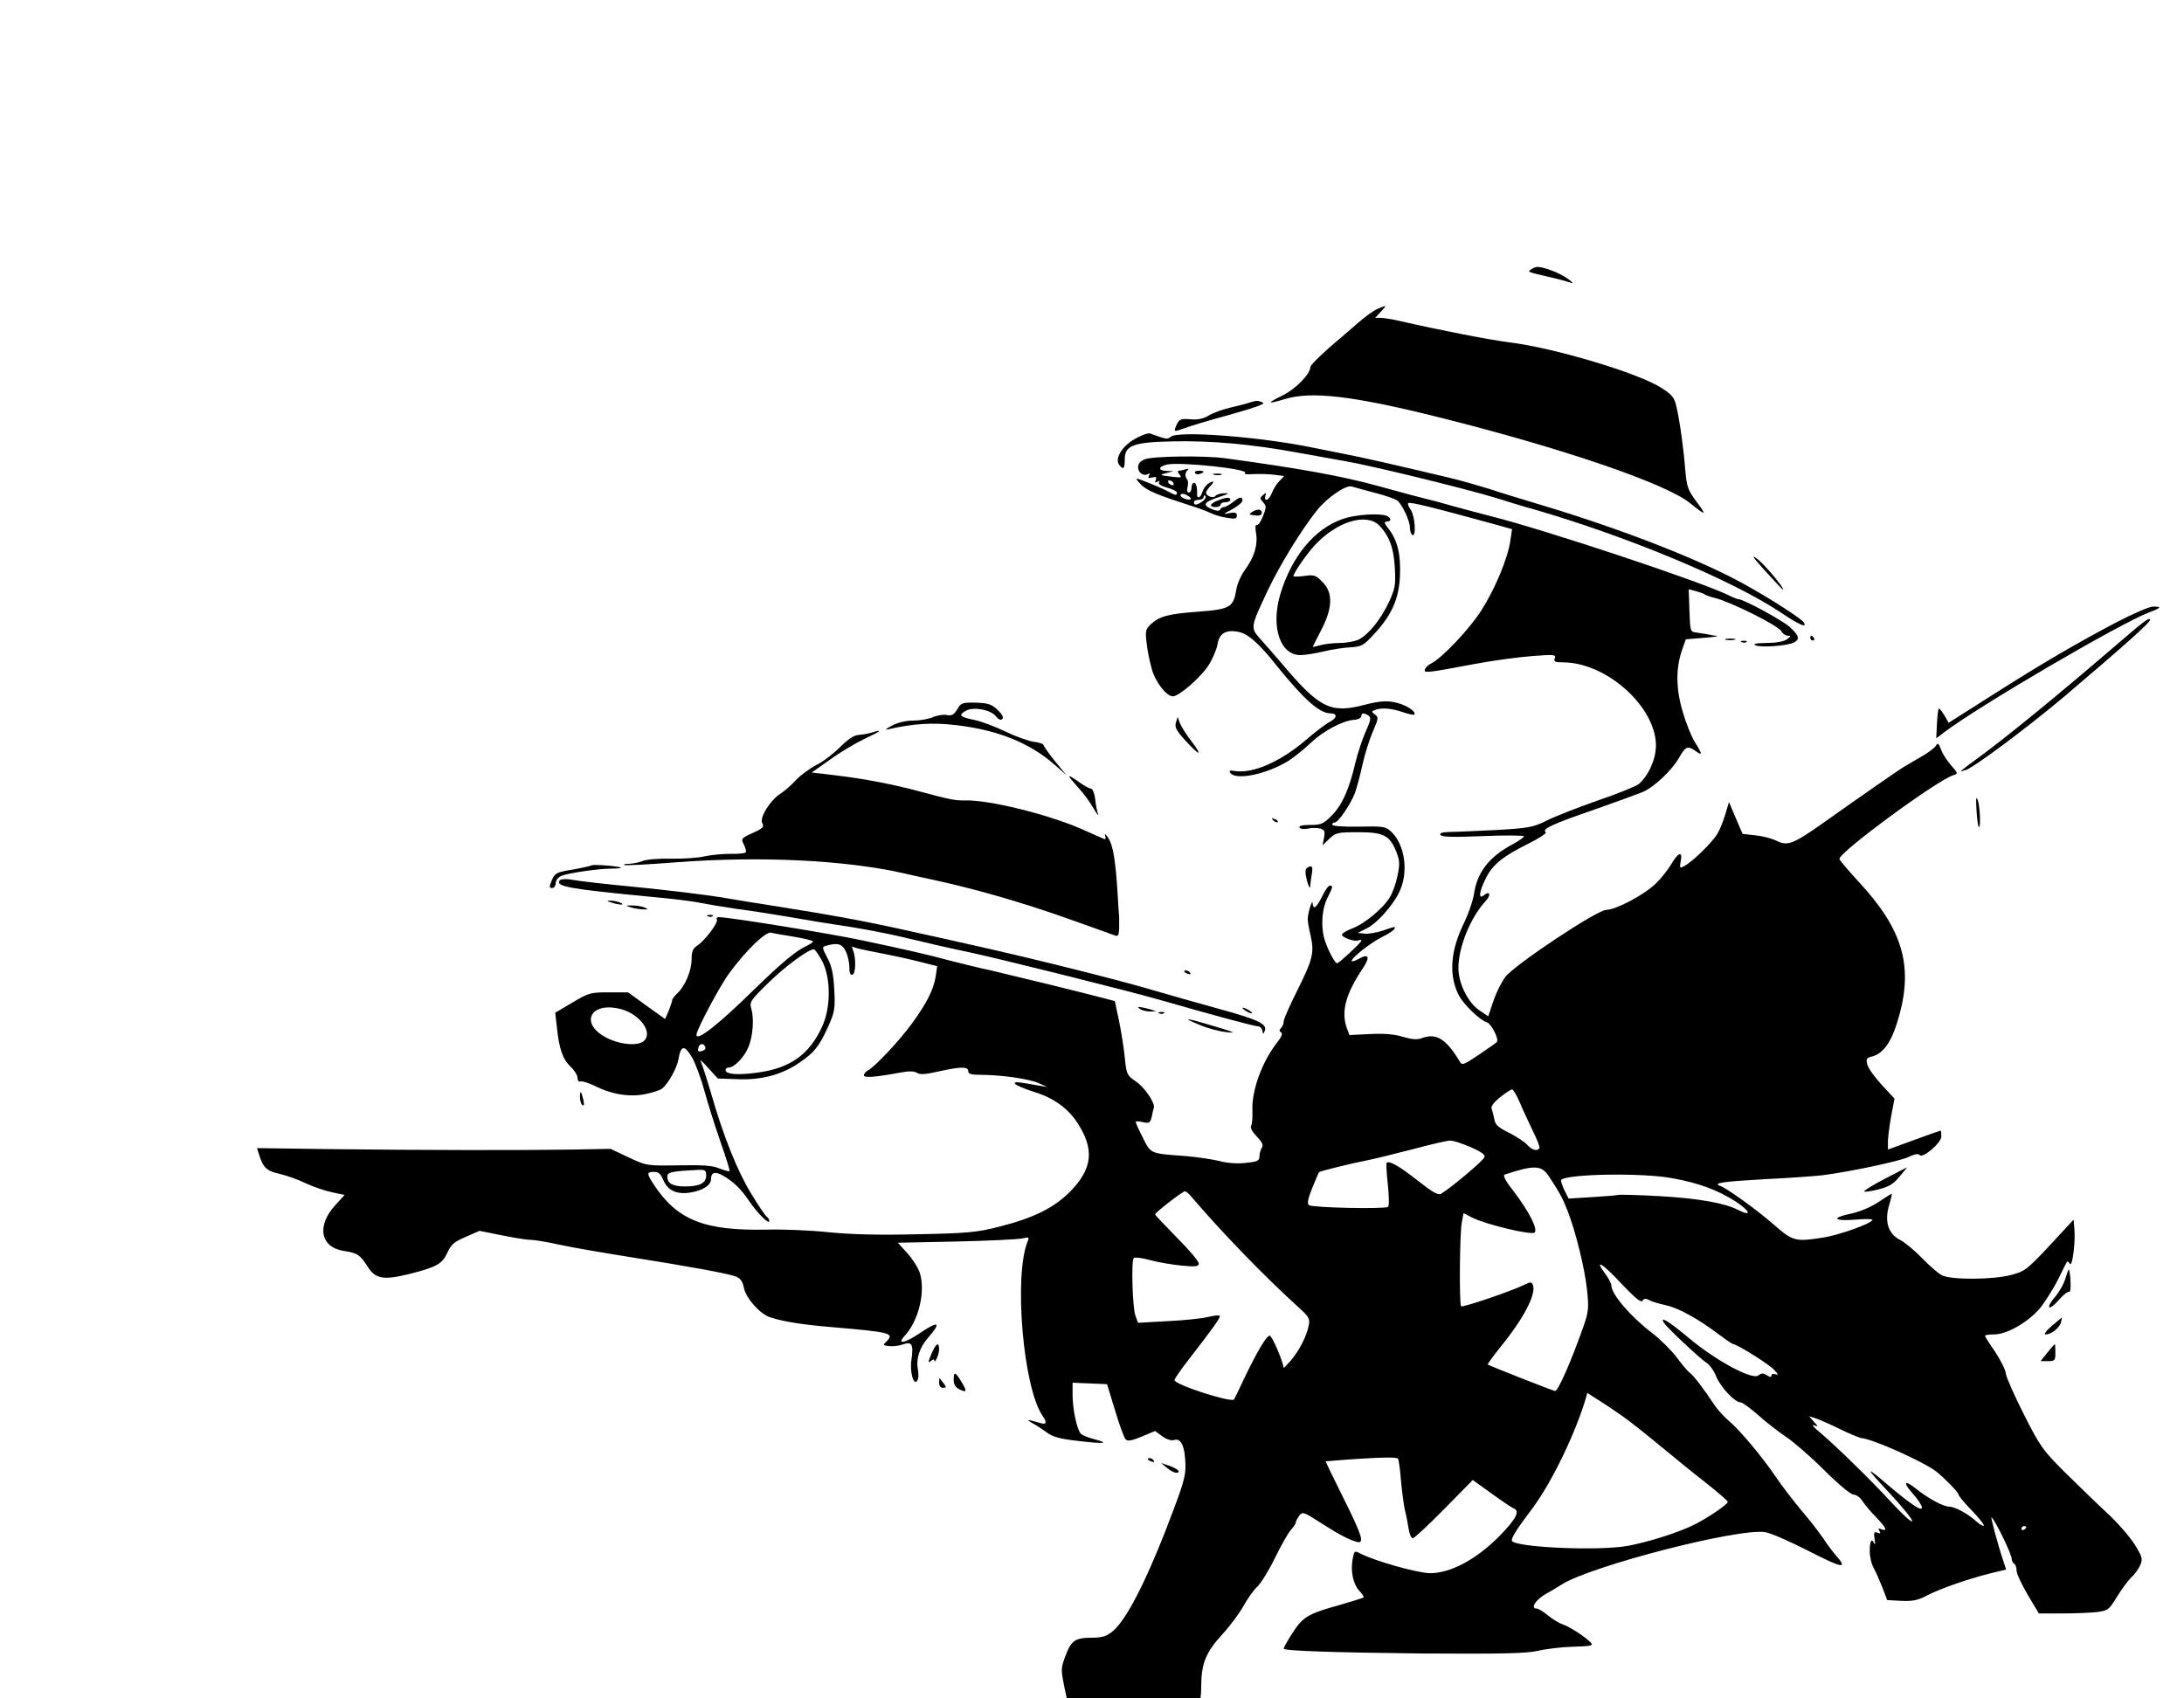 <?xml version="1.0" standalone="no"?>
<!DOCTYPE svg PUBLIC "-//W3C//DTD SVG 20010904//EN"
 "http://www.w3.org/TR/2001/REC-SVG-20010904/DTD/svg10.dtd">
<svg version="1.0" xmlns="http://www.w3.org/2000/svg"
 width="450px" height="350" viewBox="0 0 900 500"
 preserveAspectRatio="xMidYMid meet">

<g transform="translate(0,667) scale(0.1,-0.1)"
fill="#000000" stroke="none">
<path d="M6310 6560 c-17 -11 -18 -10 80 -33 36 -8 74 -19 85 -23 11 -4 3 5
-17 19 -33 23 -96 47 -123 47 -5 0 -17 -4 -25 -10z"/>
<path d="M5675 6396 c-16 -7 -52 -33 -79 -57 -28 -24 -61 -53 -74 -64 -61 -50
-122 -109 -122 -117 0 -29 -60 -91 -115 -118 -67 -33 -64 -37 9 -15 111 34
284 13 636 -75 511 -128 935 -273 1035 -354 65 -53 70 -52 27 5 -36 49 -41 61
-47 129 -7 92 -22 199 -36 261 -9 41 -17 51 -62 80 -94 61 -441 165 -627 188
-86 11 -286 50 -447 87 -34 8 -72 14 -84 14 l-22 0 23 25 c27 29 26 29 -15 11z"/>
<path d="M5150 6011 c-14 -5 -50 -14 -80 -21 -30 -7 -70 -21 -88 -32 -23 -14
-46 -19 -77 -16 -38 3 -45 0 -55 -20 -15 -33 -14 -33 28 -18 20 8 106 34 191
57 106 30 148 45 135 50 -23 9 -23 9 -54 0z"/>
<path d="M4675 5860 c-53 -31 -83 -82 -62 -107 16 -21 22 -15 22 24 0 58 36
71 205 74 157 3 319 -12 510 -47 74 -13 162 -29 195 -35 111 -19 510 -117 625
-153 41 -13 109 -34 150 -45 387 -112 819 -292 1019 -426 78 -52 111 -66 93
-39 -8 13 -117 84 -219 142 -184 107 -526 241 -883 347 -63 19 -149 45 -190
59 -42 13 -114 34 -160 45 -213 51 -380 89 -440 100 -36 7 -94 19 -130 26
-211 44 -554 71 -585 45 -14 -12 -18 -11 -85 13 -8 4 -37 -7 -65 -23z"/>
<path d="M4718 5777 c-19 -7 -28 -18 -28 -33 0 -23 24 -39 42 -27 7 4 8 1 3
-7 -6 -10 -3 -12 13 -8 16 4 19 2 15 -10 -5 -11 -3 -13 7 -7 8 5 11 4 6 -3 -4
-7 9 -15 34 -22 22 -6 40 -15 40 -20 0 -13 -6 -12 -28 0 -31 18 -135 60 -138
57 -2 -2 7 -14 21 -27 24 -23 71 -42 195 -82 36 -11 76 -26 90 -33 14 -7 43
-16 66 -19 33 -6 41 -4 41 9 0 12 -7 15 -31 10 -28 -6 -27 -4 12 16 23 13 42
29 42 36 0 18 -11 16 -40 -7 -14 -11 -30 -20 -37 -20 -6 0 -13 -5 -15 -10 -2
-7 -14 -7 -35 2 -40 17 -32 29 32 50 39 13 44 16 20 15 -16 -1 -33 -5 -36 -11
-8 -11 -39 -1 -39 13 0 5 7 16 15 25 21 21 19 28 -4 14 -11 -7 -22 -22 -26
-35 -6 -24 -23 -32 -22 -10 1 30 -4 47 -13 47 -5 0 -10 -9 -10 -20 0 -11 -5
-20 -11 -20 -7 0 -9 9 -5 24 3 12 2 26 -2 30 -10 11 -9 30 3 39 6 5 2 6 -8 3
-10 -3 -23 -6 -29 -6 -6 0 -6 -6 2 -15 11 -13 8 -14 -21 -11 -61 7 -64 8 -34
16 l30 8 -27 1 c-36 1 -36 17 -1 26 54 13 350 -19 323 -35 -7 -4 10 -6 36 -4
27 1 66 0 87 -3 l39 -5 -21 -22 c-11 -11 -24 -33 -30 -48 -6 -16 -16 -28 -22
-28 -6 0 -8 7 -5 16 5 14 4 15 -9 4 -14 -12 -14 -15 0 -30 14 -16 14 -21 -1
-59 -9 -22 -20 -38 -25 -35 -6 3 -7 -11 -3 -34 8 -48 -7 -97 -45 -150 -16 -21
-32 -57 -36 -80 -12 -75 -25 -83 -156 -93 -125 -9 -161 -19 -197 -52 -21 -20
-23 -28 -17 -77 3 -30 13 -78 21 -106 14 -54 61 -114 87 -114 25 0 112 75 146
126 17 26 34 66 38 87 7 46 34 63 85 53 40 -7 86 -47 160 -141 110 -136 175
-195 220 -195 30 0 29 -19 -2 -35 -17 -9 -62 -43 -100 -76 -103 -88 -216 -138
-290 -127 -24 4 -27 2 -19 -9 26 -30 151 -3 240 52 24 16 64 48 89 72 51 49
131 92 178 96 18 1 32 8 32 15 0 14 9 15 29 3 12 -8 10 -19 -12 -68 -14 -32
-32 -87 -41 -124 -25 -108 -54 -175 -96 -218 -36 -37 -45 -41 -91 -41 -33 0
-48 -4 -44 -11 4 -6 19 -7 36 -4 16 4 38 3 50 0 18 -6 20 -12 15 -38 l-6 -31
28 27 c26 25 34 27 119 27 105 0 130 -13 157 -81 14 -35 15 -50 5 -98 -6 -31
-20 -70 -31 -88 -28 -47 -103 -109 -154 -129 -24 -9 -44 -21 -44 -26 0 -12 50
-30 67 -24 7 3 13 3 13 -1 0 -7 -92 -93 -100 -93 -11 0 -47 73 -55 110 -12 54
-6 119 16 161 22 44 23 49 9 49 -6 0 -20 -20 -32 -45 -23 -47 -37 -57 -39 -27
-1 19 -21 -45 -20 -68 0 -8 5 -38 12 -67 16 -70 8 -99 -56 -227 -30 -60 -55
-116 -55 -125 0 -10 -5 -22 -11 -28 -8 -8 -8 -13 0 -18 8 -4 2 -19 -17 -43
-62 -79 -105 -199 -101 -280 1 -26 -1 -54 -5 -61 -5 -8 3 -24 22 -44 23 -24
29 -36 22 -47 -5 -8 -10 -24 -10 -36 0 -18 -8 -22 -57 -27 -34 -4 -77 -1 -109
8 -29 7 -90 16 -136 20 -150 11 -145 9 -178 75 -17 33 -30 62 -30 66 0 3 13 3
30 -1 26 -6 30 -3 36 22 3 15 7 33 9 38 5 20 -39 85 -76 109 -35 24 -37 28
-44 98 -4 40 -15 109 -24 152 l-17 80 -65 17 c-87 23 -346 86 -444 109 -44 9
-123 29 -175 42 -88 24 -181 45 -356 82 -125 27 -543 95 -592 96 -7 0 -11 -4
-8 -9 8 -12 -48 -86 -79 -107 -20 -13 -25 -25 -25 -58 0 -47 -28 -112 -59
-140 -11 -11 -21 -23 -21 -28 0 -5 -7 -24 -14 -43 l-15 -35 -77 55 -76 55 -79
0 c-76 0 -83 -2 -150 -42 l-71 -42 7 -61 c9 -88 24 -131 56 -161 16 -15 29
-36 29 -47 0 -11 5 -17 13 -14 6 2 32 -6 57 -18 71 -36 146 -48 211 -34 30 6
60 16 68 23 24 19 60 83 66 117 11 63 25 65 59 7 13 -24 36 -86 50 -138 14
-52 44 -146 66 -209 22 -63 39 -116 36 -118 -2 -2 -20 3 -41 11 -27 12 -68 15
-168 13 -132 -2 -132 -2 -207 33 l-74 35 -161 -3 c-190 -3 -609 -3 -1008 2
l-288 4 7 -22 c18 -59 32 -72 86 -84 29 -7 78 -24 108 -39 30 -14 79 -31 108
-37 l52 -11 -39 -43 c-78 -85 -60 -174 37 -188 55 -8 66 -16 98 -66 32 -50 66
-55 174 -28 110 28 133 41 154 88 15 33 28 44 75 64 l57 25 90 -18 c49 -10
103 -19 119 -19 17 0 71 -9 120 -20 50 -11 178 -33 285 -50 259 -41 409 -69
442 -81 19 -8 28 -20 33 -45 8 -44 66 -109 108 -123 53 -18 136 -31 257 -41
237 -20 256 -25 225 -57 -18 -17 -18 -18 9 -21 15 -2 41 1 57 7 37 13 44 0 35
-63 -8 -49 9 -110 24 -86 5 8 6 26 3 42 -9 46 5 93 42 135 56 65 44 71 -35 18
-61 -41 -96 -48 -63 -12 59 63 88 185 63 262 -7 21 -30 57 -52 81 l-38 42 242
5 c134 3 256 9 272 13 26 6 28 5 21 -12 -58 -140 -19 -602 61 -719 19 -27 17
-37 -6 -31 -58 17 -65 17 -35 0 17 -9 44 -27 60 -39 23 -17 54 -26 129 -34
108 -13 131 -10 63 8 -24 6 -49 16 -54 23 -16 20 -33 102 -33 158 l0 51 71 -3
71 -3 33 -108 c18 -60 37 -113 44 -120 8 -8 25 -5 66 12 l55 23 30 -22 c18
-13 37 -19 49 -15 28 9 44 -27 46 -99 2 -51 -8 -83 -80 -270 -88 -225 -164
-371 -217 -417 -27 -23 -43 -28 -86 -29 -72 0 -87 -11 -111 -74 -20 -53 -20
-56 -2 -143 21 -103 30 -124 72 -154 23 -16 40 -20 70 -16 21 3 39 2 39 -2 0
-25 131 -43 145 -21 4 6 12 4 21 -5 10 -10 35 -15 68 -15 51 0 55 2 78 38 55
83 68 119 68 190 0 95 19 142 88 217 32 35 71 88 87 117 16 29 41 65 57 79 15
15 48 68 73 120 25 51 54 102 65 114 11 12 20 25 20 31 0 5 7 17 14 27 13 17
18 16 83 -26 78 -50 117 -71 151 -81 37 -12 28 19 -52 180 -41 82 -74 150 -73
151 1 0 67 6 147 11 93 6 147 6 151 0 3 -5 9 -45 12 -88 4 -43 11 -98 16 -122
6 -23 13 -60 16 -80 3 -21 11 -38 17 -38 6 0 64 54 129 120 l118 120 78 -56
c43 -31 84 -59 91 -61 27 -11 9 -45 -60 -115 -96 -97 -203 -153 -287 -152 -53
2 -222 49 -283 80 -27 14 -27 13 -34 -22 -9 -50 2 -103 27 -130 12 -13 21 -26
18 -28 -2 -2 -46 -16 -98 -31 -109 -30 -138 -44 -167 -77 -18 -20 -64 -94 -64
-103 0 -9 199 -16 570 -20 334 -2 427 0 478 11 34 8 100 16 146 17 69 2 82 4
73 15 -17 21 -89 68 -117 77 -14 4 -41 21 -60 36 -19 16 -40 29 -47 29 -29 0
-4 38 40 62 12 6 40 23 62 37 121 77 730 234 839 216 22 -3 104 -39 182 -79
139 -71 160 -74 109 -16 -12 14 -36 45 -52 70 -17 25 -57 77 -90 115 -32 39
-79 99 -103 135 -59 87 -152 198 -197 235 -20 17 -48 48 -62 70 -38 58 -84
119 -99 128 -6 4 -30 32 -52 62 -22 29 -68 75 -102 101 -90 69 -168 160 -168
197 0 7 -11 28 -25 47 -48 65 -12 44 66 -40 58 -61 82 -81 88 -71 6 10 13 10
28 2 11 -6 42 -15 69 -21 51 -11 133 -56 220 -122 28 -21 53 -38 57 -38 14 0
146 -82 167 -105 18 -19 20 -24 7 -19 -10 3 -17 1 -17 -5 0 -8 -6 -8 -19 1
-15 9 -23 9 -35 -1 -24 -20 -174 60 -286 154 -84 70 -122 93 -103 63 11 -19
152 -151 177 -166 12 -8 30 -33 39 -57 19 -44 76 -105 100 -105 7 0 40 -24 73
-53 32 -29 84 -69 114 -89 30 -20 101 -81 157 -137 59 -59 110 -101 121 -101
11 0 28 -12 37 -27 10 -15 35 -45 57 -67 41 -43 48 -59 21 -49 -12 5 -14 3 -8
-7 6 -10 4 -12 -8 -7 -14 5 -16 1 -12 -26 3 -18 3 -26 -1 -19 -11 24 -19 12
-19 -31 0 -23 7 -53 15 -67 8 -14 24 -50 36 -80 l21 -55 58 -3 c47 -2 68 2
104 21 53 28 167 68 262 92 l66 16 -12 37 c-22 65 -54 185 -48 178 18 -17 83
-152 83 -171 0 -7 5 -17 10 -20 6 -3 10 -16 10 -28 0 -13 21 -57 46 -100 l46
-77 98 0 c53 0 118 3 144 6 43 6 48 10 80 63 19 31 46 67 59 80 14 12 31 36
37 51 11 25 8 34 -25 87 -21 32 -71 90 -113 128 -42 39 -119 114 -173 167 -90
90 -102 106 -168 237 -39 77 -73 153 -75 169 -1 16 -22 56 -44 90 -23 33 -42
63 -42 66 0 4 17 6 38 6 55 0 149 56 195 116 20 27 52 78 70 114 17 36 33 67
35 70 2 2 7 -2 12 -9 10 -16 24 95 18 148 l-3 34 -36 -39 c-158 -171 -158
-171 -218 -188 -74 -21 -251 -22 -289 -2 -15 8 -52 40 -82 71 -30 31 -71 65
-91 75 -48 25 -64 76 -44 143 8 26 12 47 11 47 -2 0 -27 -16 -56 -35 -30 -20
-75 -39 -111 -47 -84 -17 -75 -32 17 -25 42 4 73 3 70 -2 -10 -16 -134 -60
-198 -71 -120 -19 -129 -17 -210 54 -70 61 -191 148 -219 158 -33 12 9 18 187
28 104 5 209 13 234 16 111 14 319 58 354 75 25 12 42 15 46 9 11 -18 90 49
90 76 0 13 -1 24 -3 24 -2 0 -51 -17 -110 -39 l-107 -39 0 37 c1 20 7 67 14
104 l13 69 -53 57 c-29 32 -56 69 -59 84 -6 22 -3 27 18 32 51 13 85 65 114
171 57 208 11 357 -167 549 -44 48 -80 90 -80 95 0 28 402 324 470 345 20 6
19 8 -11 42 -17 20 -36 49 -41 66 -9 24 -13 26 -20 14 -4 -9 -34 -31 -66 -49
-31 -18 -64 -37 -73 -43 -21 -13 -201 -138 -333 -232 -118 -83 -141 -91 -186
-68 -18 9 -56 19 -86 22 l-53 6 -28 65 -28 66 -15 -50 c-8 -27 -22 -63 -32
-79 -18 -33 -101 -115 -136 -134 -20 -11 -21 -10 -16 19 9 43 -10 38 -39 -12
-14 -24 -43 -60 -64 -80 -47 -46 -164 -108 -203 -108 -38 0 -378 -226 -417
-277 -15 -20 -37 -64 -49 -99 l-21 -63 -37 25 c-47 32 -86 111 -86 174 0 86
49 208 113 277 23 25 16 43 -8 23 -23 -19 -20 14 6 66 27 58 71 94 174 145 47
23 81 46 75 49 -19 12 28 34 200 93 91 32 181 65 200 73 47 20 121 90 150 142
26 46 35 50 68 26 28 -20 28 -13 -3 36 -14 22 -37 79 -51 127 -28 96 -29 180
-1 258 l14 40 74 6 c41 3 65 7 54 8 -11 1 -29 4 -40 7 -11 2 -31 5 -45 7 -24
2 -25 5 -28 90 l-3 88 28 -7 c15 -4 33 -10 38 -14 6 -4 23 -10 40 -14 68 -17
263 -114 276 -138 5 -10 17 -18 26 -18 14 0 14 -2 -3 -15 -12 -9 -44 -15 -84
-15 -46 -1 -59 -4 -45 -10 23 -10 131 -2 158 12 25 13 21 29 -18 64 -33 29
-190 114 -210 114 -5 0 -27 9 -49 20 -118 56 -736 262 -963 320 -61 16 -142
37 -180 48 -37 11 -79 22 -93 25 -26 6 -89 23 -205 55 -146 40 -323 72 -625
113 -89 12 -299 9 -332 -4z m117 -97 c3 -5 2 -10 -4 -10 -5 0 -13 5 -16 10 -3
6 -2 10 4 10 5 0 13 -4 16 -10z m830 -41 c44 -11 86 -26 93 -32 21 -17 52 -84
52 -111 0 -14 5 -28 10 -31 17 -10 11 78 -6 103 -9 13 -14 25 -11 28 6 7 94
-15 375 -92 l53 -15 -7 -47 c-10 -72 -63 -199 -119 -287 -49 -77 -162 -197
-208 -220 -11 -5 -23 -16 -25 -24 -5 -16 7 -15 208 23 75 14 180 28 234 32 90
7 99 6 93 -9 -5 -14 1 -17 34 -17 178 0 381 -181 383 -341 0 -57 -29 -123 -70
-160 -11 -9 -86 -40 -169 -68 -82 -29 -178 -66 -211 -83 -57 -28 -72 -31 -210
-39 -82 -4 -168 -8 -192 -8 -30 -1 -41 -5 -36 -12 5 -9 53 -10 175 -5 93 4
169 3 169 -1 0 -4 -21 -19 -47 -33 -96 -51 -146 -115 -159 -205 -4 -27 -22
-79 -39 -115 -58 -116 -66 -218 -24 -301 20 -39 86 -103 117 -113 18 -6 51
-71 40 -81 -1 -2 -34 -25 -72 -51 -64 -43 -71 -46 -80 -30 -56 94 -98 120
-157 97 -19 -7 -41 -5 -79 6 -36 11 -79 14 -136 11 l-83 -4 -11 29 c-24 69 -5
140 68 249 29 45 22 59 -19 36 -16 -9 -29 -13 -29 -8 0 13 79 75 127 99 23 11
44 25 48 31 8 13 7 13 -48 -6 -25 -8 -58 -14 -74 -12 l-28 3 38 19 c40 20 103
89 131 145 42 80 27 198 -30 252 -24 23 -32 24 -135 22 -63 -1 -109 2 -109 8
0 5 4 9 10 9 15 0 67 77 84 123 8 23 22 76 31 117 9 41 28 102 42 134 24 55
24 60 9 71 -15 12 -15 13 0 19 26 10 69 7 114 -9 24 -8 46 -13 48 -10 9 9 -21
32 -57 44 -45 15 -79 14 -148 -4 -141 -37 -186 -14 -345 175 -26 30 -63 73
-83 95 -43 48 -43 48 29 201 53 111 140 252 205 333 41 51 118 103 141 96 8
-3 51 -14 95 -26z m-758 -26 c-9 -8 -48 8 -42 18 4 5 14 5 26 -2 12 -6 18 -13
16 -16z m49 -9 c-23 -16 -36 -18 -36 -4 0 6 9 10 20 10 11 0 20 5 20 12 0 6 3
8 7 4 5 -4 -1 -14 -11 -22z m-1683 -1795 c42 -7 77 -16 77 -19 0 -4 -12 -12
-27 -19 -43 -20 -101 -68 -218 -182 -145 -142 -235 -213 -235 -184 0 20 97
203 136 255 69 94 150 172 172 166 9 -3 52 -10 95 -17z m212 -59 c8 -16 15
-45 15 -65 0 -25 4 -35 13 -32 14 4 15 71 2 101 -5 13 -5 17 2 13 6 -4 46 -13
89 -21 43 -8 119 -24 168 -36 l88 -22 -6 -42 c-9 -55 -37 -111 -97 -193 -52
-72 -152 -178 -181 -194 -10 -5 -18 -15 -18 -21 0 -11 46 -8 148 11 37 7 59 7
71 -1 13 -8 36 -6 89 6 90 20 122 21 122 1 0 -12 13 -15 58 -15 84 -1 196 -17
234 -35 l33 -15 -30 5 c-95 17 -108 18 -102 8 4 -6 37 -20 74 -32 81 -24 141
-66 181 -126 73 -110 65 -191 -27 -285 -68 -69 -152 -110 -294 -146 -90 -23
-129 -27 -334 -31 -161 -4 -273 -1 -365 8 -73 8 -190 13 -260 11 -255 -5 -366
39 -462 183 -32 49 -32 55 -1 55 19 0 28 -8 39 -35 18 -42 55 -59 111 -50 51
8 85 30 85 55 0 28 16 33 47 16 43 -24 77 -56 110 -106 35 -51 83 -99 83 -82
0 6 -4 13 -10 17 -5 3 -34 45 -63 93 -58 94 -116 239 -167 417 -18 61 -37 119
-42 130 -6 11 7 0 29 -25 l41 -45 83 -3 c96 -4 183 19 253 68 61 41 82 68 117
145 29 64 31 76 27 155 -3 61 -10 97 -26 127 -26 51 -26 50 -4 56 44 12 62 7
77 -23z m-95 -45 c34 -70 34 -188 -2 -266 -53 -116 -132 -172 -268 -190 -81
-11 -130 -7 -130 11 0 6 6 10 13 10 23 0 64 43 81 84 19 45 24 118 12 159 -8
27 -3 34 65 101 76 75 176 148 194 143 5 -2 21 -25 35 -52z m-828 -195 c76
-22 128 -94 93 -129 -23 -23 -95 -18 -152 10 -119 59 -71 155 59 119z m345
-157 c2 -6 -5 -13 -15 -15 -15 -4 -18 -1 -14 14 5 19 23 20 29 1z m3355 -225
c12 -29 37 -82 54 -118 18 -35 30 -68 28 -72 -9 -14 -30 -9 -50 13 -10 12 -44
34 -75 50 -45 22 -58 34 -61 56 -3 15 -8 35 -11 43 -4 10 8 26 35 48 22 17 44
32 49 32 5 0 19 -24 31 -52z m-204 -185 c42 -18 62 -31 60 -41 -3 -14 -134
-124 -179 -152 -13 -7 -34 5 -98 55 -76 60 -117 83 -127 72 -2 -2 0 -42 5 -88
5 -46 6 -88 1 -93 -10 -10 -310 -4 -326 7 -8 5 -5 25 13 69 14 35 27 65 29 67
3 4 136 37 204 50 25 5 106 25 180 44 74 20 144 36 155 36 11 1 48 -11 83 -26z
m324 -120 c46 -70 58 -92 78 -144 33 -84 71 -238 80 -326 8 -75 6 -90 -15
-151 -52 -147 -105 -267 -117 -265 -12 2 -268 103 -277 109 -2 2 24 37 56 77
94 116 144 214 130 251 -5 13 -10 13 -35 1 -49 -25 -255 -95 -261 -89 -8 8 -6
303 3 346 l7 38 37 -19 c56 -28 244 -73 256 -61 14 14 -22 85 -85 168 -36 46
-47 68 -38 71 121 40 151 39 181 -6z m-3472 2 c0 -31 -26 -45 -87 -45 -51 0
-73 12 -73 41 0 18 20 22 123 27 33 2 37 -1 37 -23z m3981 -11 c111 -20 188
-49 263 -97 59 -39 66 -63 9 -34 -56 29 -166 48 -323 57 -88 5 -166 7 -173 5
-6 -2 -55 -6 -108 -9 l-95 -6 -18 36 c-9 20 -15 38 -13 41 25 25 337 30 458 7z
m-1986 -71 c131 -154 308 -336 447 -462 42 -38 47 -46 41 -74 -8 -44 -40 -105
-74 -145 -16 -18 -29 -31 -29 -30 -4 30 -48 133 -58 133 -13 0 -52 -66 -109
-185 -19 -41 -36 -76 -38 -78 -12 -14 -245 61 -245 80 0 5 26 43 58 84 104
134 134 176 128 181 -3 3 -25 1 -48 -5 -24 -6 -98 -14 -165 -17 l-123 -7 -11
29 c-12 32 -18 227 -7 238 4 4 33 1 65 -8 32 -9 91 -19 131 -23 61 -6 72 -4
72 9 0 8 -40 56 -90 106 -49 50 -90 93 -90 96 0 7 113 95 123 95 4 0 14 -8 22
-17z m1780 -909 c28 -19 97 -74 155 -122 58 -48 144 -118 193 -156 48 -38 87
-72 87 -76 0 -10 -79 -64 -136 -93 -63 -32 -189 -72 -274 -88 -124 -23 -480
-6 -480 22 0 15 21 47 89 138 78 106 174 306 216 448 l6 22 47 -30 c26 -16 70
-46 97 -65z m895 -53 c41 -20 82 -37 90 -38 48 -4 258 -98 309 -138 32 -25 91
-85 91 -93 0 -6 25 -36 55 -67 31 -32 53 -60 50 -63 -3 -3 -15 4 -28 15 -34
32 -90 63 -113 63 -25 0 -87 33 -138 74 -49 39 -56 27 -12 -22 20 -22 36 -47
36 -56 0 -17 -50 17 -143 96 -93 80 -91 71 6 -32 53 -57 97 -110 97 -119 0 -9
-37 24 -82 73 -93 101 -231 235 -298 292 -25 20 -36 34 -26 30 20 -7 20 -7 0
15 l-19 22 25 -8 c14 -4 59 -24 100 -44z m770 -405 c0 -3 -4 -8 -10 -11 -5 -3
-10 -1 -10 4 0 6 5 11 10 11 6 0 10 -2 10 -4z"/>
<path d="M5533 5531 c-116 -40 -210 -154 -257 -310 -40 -135 -1 -251 83 -251
19 0 62 7 95 15 34 8 84 16 111 17 46 3 54 7 96 53 74 79 103 145 108 239 4
89 -9 146 -45 194 -20 25 -22 32 -10 32 21 0 20 16 0 24 -31 12 -130 5 -181
-13z m150 -26 c42 -43 61 -94 65 -177 4 -70 1 -84 -25 -141 -34 -71 -82 -131
-124 -153 -15 -7 -50 -14 -76 -14 -27 0 -63 -4 -81 -9 -17 -5 -32 -8 -32 -7 0
2 16 33 35 70 47 91 49 154 4 198 -27 28 -34 30 -75 24 -24 -3 -44 -3 -44 -1
0 13 56 94 89 129 91 97 211 133 264 81z"/>
<path d="M4925 5720 c3 -5 12 -7 20 -3 21 7 19 13 -6 13 -11 0 -18 -4 -14 -10z"/>
<path d="M5003 5713 c9 -2 23 -2 30 0 6 3 -1 5 -18 5 -16 0 -22 -2 -12 -5z"/>
<path d="M5018 5607 c-33 -13 -37 -27 -8 -27 11 0 20 5 20 10 0 6 9 10 20 10
11 0 20 5 20 10 0 12 -16 11 -52 -3z"/>
<path d="M5160 5560 c-16 -11 -15 -11 18 -15 13 -1 22 3 22 11 0 16 -18 18
-40 4z"/>
<path d="M9507 5407 c-26 -51 -39 -81 -28 -67 12 14 23 33 27 43 3 9 11 17 18
17 10 0 40 90 33 97 -1 0 -24 -40 -50 -90z"/>
<path d="M7274 5317 c38 -42 71 -77 73 -77 11 0 -74 103 -105 126 -28 21 -20
9 32 -49z"/>
<path d="M8725 5107 c-164 -86 -308 -170 -517 -303 l-178 -113 -17 30 c-10 16
-20 29 -23 29 -3 0 -6 -28 -8 -62 l-3 -61 33 25 c139 106 723 448 844 494 51
19 54 24 17 24 -16 0 -82 -29 -148 -63z"/>
<path d="M8740 5028 c-264 -227 -473 -398 -601 -491 -13 -9 -33 -24 -44 -33
-19 -15 -19 -15 5 -8 32 9 258 178 404 301 261 222 356 307 356 318 0 13 -24
-4 -120 -87z"/>
<path d="M7460 5040 c0 -5 5 -10 11 -10 5 0 7 5 4 10 -3 6 -8 10 -11 10 -2 0
-4 -4 -4 -10z"/>
<path d="M7113 5033 c9 -2 25 -2 35 0 9 3 1 5 -18 5 -19 0 -27 -2 -17 -5z"/>
<path d="M7178 5023 c7 -3 16 -2 19 1 4 3 -2 6 -13 5 -11 0 -14 -3 -6 -6z"/>
<path d="M3945 4747 c-14 -23 -23 -28 -43 -24 -13 3 -40 -1 -58 -9 -18 -8 -55
-14 -82 -14 -29 0 -63 -8 -87 -21 -26 -14 -31 -19 -15 -15 103 24 185 29 283
17 168 -20 299 -72 402 -162 l50 -44 -48 58 c-26 33 -47 62 -47 67 0 4 -18 10
-41 13 -22 3 -75 22 -116 42 -41 20 -99 42 -129 48 -59 12 -66 20 -33 38 32
17 100 4 122 -22 11 -14 21 -19 27 -13 7 7 0 20 -19 38 -25 24 -38 28 -90 30
-56 1 -61 -1 -76 -27z"/>
<path d="M4846 4692 c-6 -18 1 -32 35 -70 62 -68 78 -73 31 -10 -23 29 -45 65
-50 78 l-9 25 -7 -23z"/>
<path d="M3590 4650 c-14 -4 -37 -8 -52 -9 -18 -1 -43 -17 -76 -50 -27 -27
-71 -61 -98 -74 -27 -14 -65 -42 -84 -62 -19 -21 -47 -45 -62 -55 -43 -26 -89
-100 -77 -122 9 -16 3 -22 -39 -41 -48 -22 -49 -24 -37 -47 7 -14 11 -28 8
-33 -3 -4 -30 -7 -61 -6 -32 0 -79 -4 -107 -10 -27 -7 -90 -11 -140 -10 -50 1
-103 -3 -118 -10 -16 -6 -40 -11 -54 -11 -15 0 -24 -2 -21 -5 3 -3 99 2 214
11 342 26 693 10 937 -45 23 -6 76 -17 117 -26 176 -38 357 -90 540 -154 107
-38 203 -72 213 -76 14 -6 17 -1 19 26 0 19 0 41 0 49 -1 8 -4 49 -6 90 -9
146 -19 204 -38 235 -11 16 -17 22 -14 11 4 -12 2 -17 -6 -13 -7 3 -49 21 -93
41 -138 60 -381 120 -478 117 -40 -1 -65 4 -187 37 -108 29 -226 52 -343 66
l-102 12 75 53 c41 30 107 69 145 87 68 32 76 40 25 24z"/>
<path d="M4409 4464 c8 -10 27 -32 42 -49 15 -16 40 -50 54 -75 15 -25 24 -36
20 -25 -4 11 -10 39 -12 63 -3 23 -11 42 -18 42 -7 0 -32 14 -56 32 -27 19
-38 24 -30 12z"/>
<path d="M8145 4331 c2 -35 6 -66 9 -69 10 -9 5 92 -5 113 -6 14 -7 0 -4 -44z"/>
<path d="M5247 4289 c7 -7 15 -10 18 -7 3 3 -2 9 -12 12 -14 6 -15 5 -6 -5z"/>
<path d="M2437 4103 c-3 -2 -38 -10 -77 -17 -67 -11 -73 -14 -86 -44 -11 -27
-11 -32 1 -32 8 0 15 9 15 20 0 12 10 24 23 30 29 12 154 30 208 30 23 0 40 2
38 4 -7 6 -117 15 -122 9z"/>
<path d="M5385 4092 c-7 -5 -7 -22 1 -52 7 -25 13 -35 13 -24 1 12 4 36 7 53
6 30 -1 38 -21 23z"/>
<path d="M2306 4041 c-16 -25 41 -35 374 -67 91 -8 185 -20 210 -26 25 -5 90
-16 145 -24 55 -7 138 -20 185 -28 47 -8 119 -20 160 -27 194 -29 270 -44 432
-83 57 -14 139 -32 183 -41 126 -27 668 -162 795 -199 191 -55 378 -106 394
-106 8 0 16 -8 18 -17 3 -17 4 -17 10 -1 11 28 -28 46 -200 93 -86 24 -197 55
-247 70 -146 44 -527 139 -763 191 -64 15 -175 39 -247 55 -182 41 -316 66
-595 110 -41 6 -127 20 -190 31 -63 10 -202 27 -309 38 -192 19 -256 26 -318
36 -17 2 -34 0 -37 -5z"/>
<path d="M2520 3950 c34 -11 60 -11 35 0 -11 5 -29 8 -40 8 -16 0 -15 -2 5 -8z"/>
<path d="M2600 3930 c14 -4 36 -8 50 -8 23 -1 23 0 5 8 -11 5 -33 8 -50 8 -29
0 -29 0 -5 -8z"/>
<path d="M2918 3893 c7 -3 16 -2 19 1 4 3 -2 6 -13 5 -11 0 -14 -3 -6 -6z"/>
<path d="M4880 3666 c0 -2 7 -7 16 -10 8 -3 12 -2 9 4 -6 10 -25 14 -25 6z"/>
<path d="M4700 3510 c8 -5 26 -9 40 -9 l25 1 -25 8 c-14 4 -32 8 -40 9 -13 1
-13 0 0 -9z"/>
<path d="M5120 3516 c0 -3 9 -10 20 -16 11 -6 20 -8 20 -6 0 3 -9 10 -20 16
-11 6 -20 8 -20 6z"/>
<path d="M4778 3493 c7 -3 16 -2 19 1 4 3 -2 6 -13 5 -11 0 -14 -3 -6 -6z"/>
<path d="M4943 3446 c32 -14 82 -27 110 -30 44 -5 36 -1 -48 24 -120 36 -140
38 -62 6z"/>
<path d="M2390 3147 c0 -14 5 -29 10 -32 7 -4 8 3 4 22 -9 38 -14 42 -14 10z"/>
<path d="M7770 2813 c-47 -24 -86 -48 -88 -53 -2 -4 23 -1 55 7 46 11 65 22
91 54 18 21 32 38 30 37 -2 0 -41 -21 -88 -45z"/>
<path d="M8511 2400 c-6 -22 -26 -56 -43 -76 -17 -19 -27 -38 -23 -42 4 -4 22
10 40 31 19 22 38 36 43 33 8 -5 5 82 -3 92 -1 1 -7 -16 -14 -38z"/>
<path d="M8455 2205 c-24 -21 -34 -35 -25 -35 23 0 57 27 63 50 3 11 4 20 4
20 -1 -1 -20 -16 -42 -35z"/>
<path d="M3838 2089 c-14 -33 -14 -38 -3 -29 8 7 15 9 15 4 0 -20 20 23 20 44
0 34 -13 26 -32 -19z"/>
<path d="M8437 2095 l-28 -35 31 0 c28 0 30 3 30 35 0 19 -1 35 -2 35 -2 0
-16 -16 -31 -35z"/>
<path d="M3930 1983 c0 -20 7 -31 25 -40 30 -14 31 -8 5 35 -24 39 -30 40 -30
5z"/>
<path d="M3870 1972 c0 -14 6 -22 16 -22 14 0 15 3 3 18 -7 9 -15 19 -16 21
-2 2 -3 -5 -3 -17z"/>
<path d="M4730 1656 c0 -2 7 -7 16 -10 8 -3 12 -2 9 4 -6 10 -25 14 -25 6z"/>
<path d="M4809 1620 c13 -11 30 -20 38 -20 23 0 6 17 -29 29 l-33 11 24 -20z"/>
</g>
</svg>
